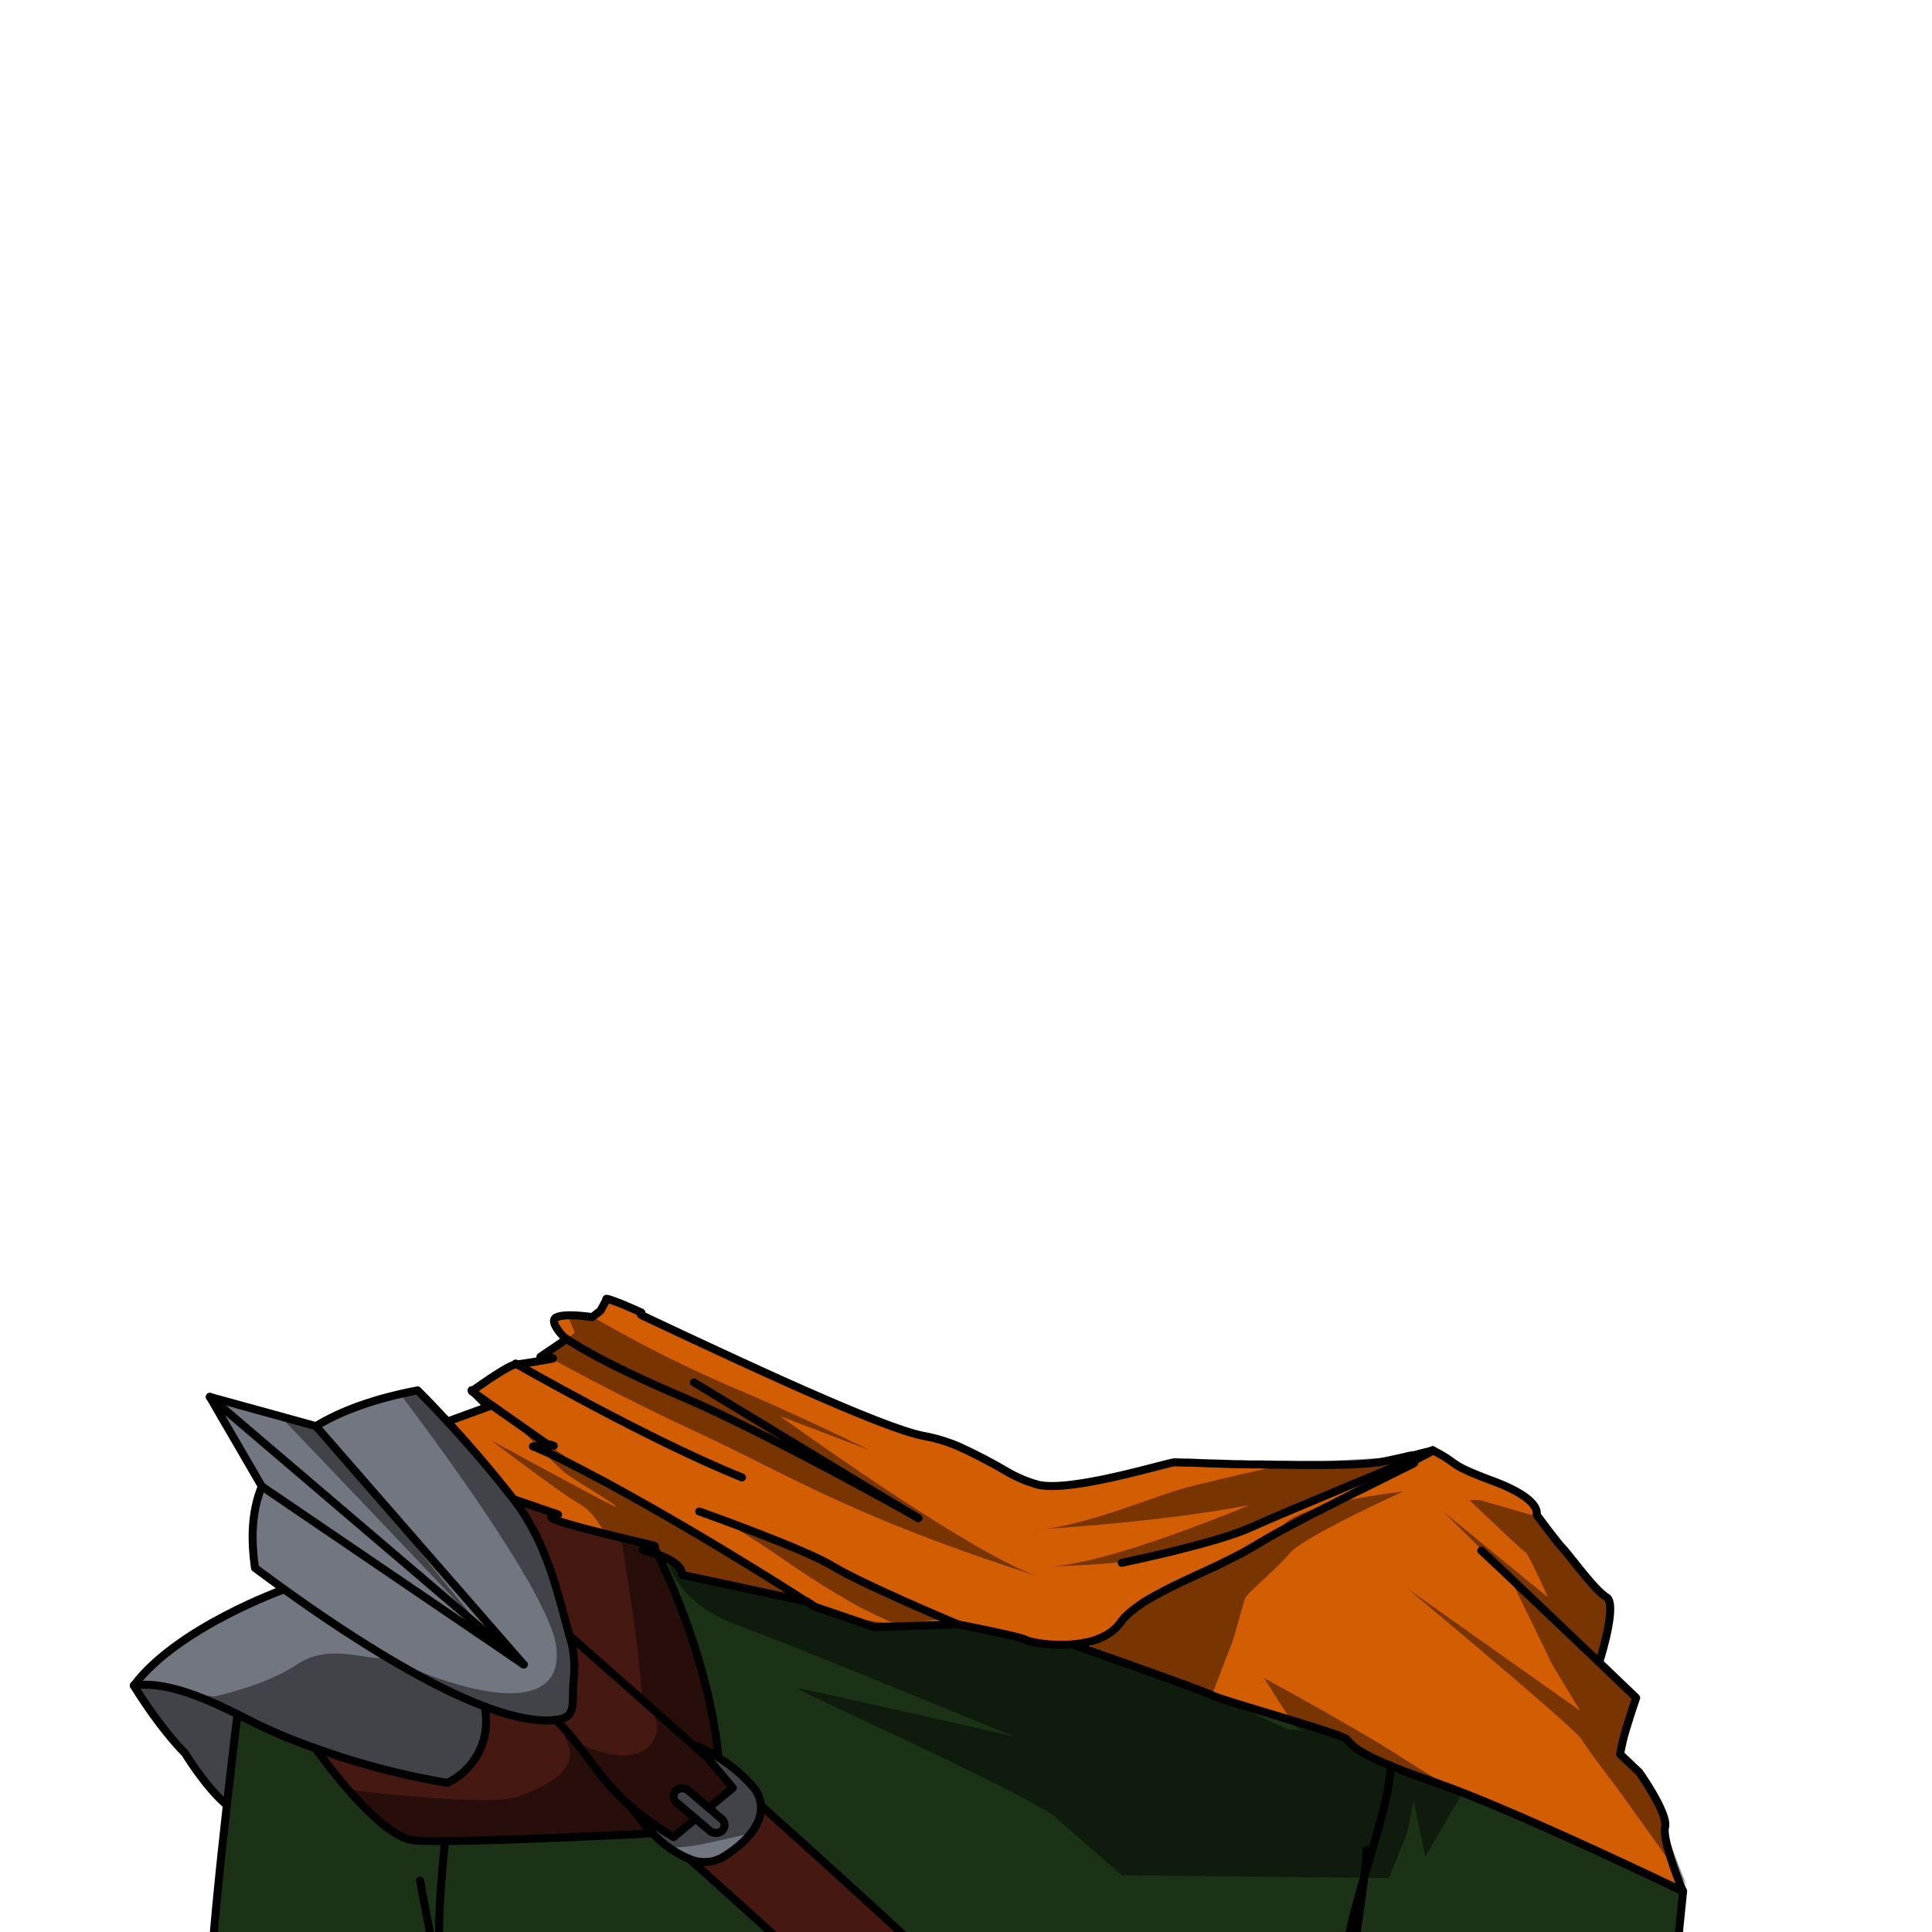 <svg xmlns="http://www.w3.org/2000/svg" viewBox="0 0 432 432">
  <defs>
    <style>.BUNTAI_OTTER_OUTFIT_BUNTAI_OTTER_OUTFIT_3_cls-1{isolation:isolate;}.BUNTAI_OTTER_OUTFIT_BUNTAI_OTTER_OUTFIT_3_cls-2{fill:#451912;}.BUNTAI_OTTER_OUTFIT_BUNTAI_OTTER_OUTFIT_3_cls-3{fill:#727680;}.BUNTAI_OTTER_OUTFIT_BUNTAI_OTTER_OUTFIT_3_cls-4{fill:#d35d03;}.BUNTAI_OTTER_OUTFIT_BUNTAI_OTTER_OUTFIT_3_cls-5{fill:#1b3217;}.BUNTAI_OTTER_OUTFIT_BUNTAI_OTTER_OUTFIT_3_cls-6{fill:none;stroke:#000;stroke-linecap:round;stroke-linejoin:round;stroke-width:1.79px;}.BUNTAI_OTTER_OUTFIT_BUNTAI_OTTER_OUTFIT_3_cls-7{opacity:0.43;mix-blend-mode:multiply;}</style>
  </defs>
  <g class="BUNTAI_OTTER_OUTFIT_BUNTAI_OTTER_OUTFIT_3_cls-1">
    <g id="outfit">
      <path class="BUNTAI_OTTER_OUTFIT_BUNTAI_OTTER_OUTFIT_3_cls-2" d="M100,398.65a15.23,15.23,0,0,0,8.36-17c6.26,2.35,11.65,3.46,15.8,3,5.76,5.09,8.48,11.92,17,19.52h0a41.37,41.37,0,0,0,4.74,5.82s-45.53,2.37-53.56,1.55-21.92-20.61-21.92-20.61A168.42,168.42,0,0,0,100,398.65Z" />
      <path class="BUNTAI_OTTER_OUTFIT_BUNTAI_OTTER_OUTFIT_3_cls-2" d="M127.35,365.74h0c-2.67-9.56-4.94-20.74-12.49-30.51,4.82,1.67,9.17,3.18,9.74,3.35,1.35.42-5,0,2,2.06,5.7,1.68,12.3,3.22,19.54,4.93,4.25,8.42,12.45,26.85,14.58,47.39-2.82-1.85-5.14-3-5.14-3l2.55,3C145,381.24,133.35,371,127.35,365.74Z" />
      <path class="BUNTAI_OTTER_OUTFIT_BUNTAI_OTTER_OUTFIT_3_cls-3" d="M63.52,355.36c-2.16-1.55-4.33-3.15-6.51-4.77-.8-5.75-.95-12.16,1.53-18.24l-11.62-20,23.73,6.54c5.42-3.32,12.79-6.1,22.72-8,0,0,2.71,2.66,6.71,7s9.49,10.55,14.77,17.37c7.55,9.77,9.82,20.95,12.49,30.51h0a23.83,23.83,0,0,1,1,9.06c-.71,6.14,1,9.2-4.15,9.79-4.15.48-9.54-.63-15.8-3a15.23,15.23,0,0,1-8.36,17,168.42,168.42,0,0,1-29.55-7.77A122.19,122.19,0,0,1,57,385.3l-3.94-2c-7.48-3.7-16-7.39-23.18-6.43C39.64,363.84,63.52,355.36,63.52,355.36Z" />
      <path class="BUNTAI_OTTER_OUTFIT_BUNTAI_OTTER_OUTFIT_3_cls-3" d="M155.55,406.67l3.14,2.68a2.15,2.15,0,0,0,1.41.51,2,2,0,0,0,1.41-.57,1.74,1.74,0,0,0-.19-2.6l-2.85-2.44,5.4-4.47L158.12,393l0,0-2.55-3s2.32,1.18,5.14,3h0a34,34,0,0,1,7.84,6.72,7.21,7.21,0,0,1,1.64,4c.28,4.15-3.31,8.4-8.58,11.57a8.34,8.34,0,0,1-7.41.38,23.68,23.68,0,0,1-8.21-5.73,41.37,41.37,0,0,1-4.74-5.82h0c-.34-.51-.65-1-1-1.51a99.3,99.3,0,0,0,10.36,8.17Z" />
      <path class="BUNTAI_OTTER_OUTFIT_BUNTAI_OTTER_OUTFIT_3_cls-3" d="M33.3,375.38l-3.15,1.87s4.64,9.47,10,13.48A85.51,85.51,0,0,0,50.05,403l3-22.84Z" />
      <path class="BUNTAI_OTTER_OUTFIT_BUNTAI_OTTER_OUTFIT_3_cls-3" d="M151.11,400.45a2.09,2.09,0,0,1,2.81-.07l4.55,3.87,2.85,2.44a1.74,1.74,0,0,1,.19,2.6,2,2,0,0,1-1.41.57,2.15,2.15,0,0,1-1.41-.51l-3.14-2.68-4.26-3.62A1.74,1.74,0,0,1,151.11,400.45Z" />
      <path class="BUNTAI_OTTER_OUTFIT_BUNTAI_OTTER_OUTFIT_3_cls-2" d="M124.19,384.59c5.18-.59,3.44-3.65,4.15-9.79a23.83,23.83,0,0,0-1-9.06c6,5.27,17.6,15.5,30.74,27.2l0,0,5.75,6.82-5.4,4.47-4.55-3.87a2.09,2.09,0,0,0-2.81.07,1.74,1.74,0,0,0,.18,2.6l4.26,3.62-4.94,4.1a99.3,99.3,0,0,1-10.36-8.17c.31.5.62,1,1,1.51C132.67,396.51,130,389.68,124.19,384.59Z" />
      <path class="BUNTAI_OTTER_OUTFIT_BUNTAI_OTTER_OUTFIT_3_cls-2" d="M161.58,415.29c5.27-3.17,8.86-7.42,8.58-11.57,18.25,16.37,37.09,33.49,47,43.24v.14l-28.33,0c-10.09-9.35-22.56-20.62-34.62-31.41A8.34,8.34,0,0,0,161.58,415.29Z" />
      <path class="BUNTAI_OTTER_OUTFIT_BUNTAI_OTTER_OUTFIT_3_cls-4" d="M109.15,314.55l-9.07,3.3c4.08,4.41,9.49,10.55,14.77,17.37,4.82,1.67,9.17,3.18,9.74,3.35,1.35.42-5,0,2,2.06,5.7,1.68,12.3,3.22,19.54,4.93,1.6.37-3.76.76-2.09,1.16,9.21,2.2,8.46,5.41,8.46,5.41l27.95,6c-5.24-3.37-20.73-13.19-38.26-23-21.63-12.13-19.75-12.33-19.75-12.33l-17-11.91Z" />
      <path class="BUNTAI_OTTER_OUTFIT_BUNTAI_OTTER_OUTFIT_3_cls-4" d="M105.45,310.85l5.57,3.91,1.73,1.22h0l9.52,6.68.13.09h.16l.18,0,.12,0,.15.05a.76.76,0,0,1,.2.06h0a1.29,1.29,0,0,1,.26.08l.3.11c.11,0-4.78.07-4.65.13l.44.17c.27.11.58.23.91.38s.94.41,1.52.67l.72.33,1.67.79.84.41h0l2.13,1.06.71.37,1.06.54,1.3.68.67.35.53.29.54.28.93.5,1,.51,1.62.87.84.46,1.69.94.86.46.14.08,2.92,1.63,2.57,1.44.44.25,1.86,1.06,1.59.92c7.78,4.47,14.91,8.78,20.58,12.29.37.23.73.44,1.08.67l.87.53,1.6,1,1.94,1.22,1.75,1.11c.28.17.55.33.8.5l.9.57,1.17.75.29.18c.3.19.56.37.81.52h0c1.23.79,1.88,1.23,1.88,1.23l.72.23,1.4.48h0l7.17,2.44,4,1.36,14.67-.49h0l3.93-.13s13.89,2.68,15.25,3.49l.13.06h0l.2.09a3,3,0,0,1,.37.11l.49.12.5.11.36.07.38.07.48.08c.51.08,1.06.14,1.65.21l.6.05,1.18.07.59,0c.6,0,1.21,0,1.83,0l.63,0h0l1.17-.09c.36,0,.72-.08,1.08-.13l.15,0,.6-.1h0c.33-.05.64-.11,1-.19l.16,0,.86-.22h0l.58-.17.69-.23h0c.23-.08.46-.18.69-.27l.56-.25.55-.28.08,0h0l.53-.32c.15-.07.28-.17.42-.25s.05,0,.08-.07c.18-.11.34-.23.5-.35l0,0,.18-.13.44-.39a1.22,1.22,0,0,0,.17-.15,3.22,3.22,0,0,0,.32-.32l.28-.29c.17-.19.33-.39.49-.59l.13-.15.06-.07s0,0,.05-.07a.18.18,0,0,0,0-.07l.18-.22.14-.16s0,0,.06-.07l0,0a.81.81,0,0,1,.12-.14v0l0,0,.12-.13c.09-.11.19-.21.29-.32a.46.46,0,0,0,.07-.07l.11-.1.48-.46h0c.4-.36.82-.72,1.26-1.05.25-.21.52-.41.79-.6.73-.54,1.52-1.06,2.35-1.58l.06,0c.2-.13.41-.24.62-.37a.39.39,0,0,1,.11-.06l.38-.23c.32-.19.64-.36,1-.54l1.15-.63,1.19-.61.7-.36,1.06-.52.69-.33.14-.07c3-1.42,6.08-2.81,9.1-4.24l2-1,1.2-.6c.68-.34,1.35-.7,2-1.05,1-.55,2-1.13,3-1.72.21-.14.44-.28.68-.42l.83-.49,1.25-.72c1.25-.72,2.67-1.5,4.21-2.32l1.07-.57,2.54-1.34,1.65-.86.4-.21,1.21-.62.08,0,1.72-.89c.22-.1.44-.21.65-.33l.22-.11,1.75-.89,1.16-.58,2.35-1.19.49-.24,1.17-.59.06,0,4.55-2.27c.69-.35,1.38-.68,2-1,1.55-.77,3-1.5,4.35-2.15l.56-.28c.92-.46-.89-.17-.12-.55h0l0,0,.57-.28h0l1-.52,1-.51.37-.19c.59-.3,1-.51,1.09-.59h0s-.09,0-.15.05l-.18.05-.24.07-.73.2a2.75,2.75,0,0,1-.34.1l-.13,0-.65.17-2.17.57-1,.22h0l-.15,0c-.46.11,1.43-.39.92-.28-.33.08-.67.16-1,.23l-1.25.29c-1.16.26-2.43.54-3.79.81l-.6.12c-.3.05-.63.09-1,.13l-.65.08-.79.08c-1.52.15-3.33.24-5.34.31H301c-1.18,0-2.43.06-3.72.08l-1.81,0H291.1l-4.21-.05h-.35l-1.31,0-3.24-.07c-.42,0-.85,0-1.28,0l-1.37,0-1.74-.05-.6,0-.71,0-4.94-.17-.6,0-5-.19-.64,0-.38,0-2-.07c-1.56,0-23.28,6.83-30.68,5a29.5,29.5,0,0,1-6.82-2.87,118.48,118.48,0,0,0-11-5.72,37.19,37.19,0,0,0-7.63-2.29c-8.67-1.59-37.27-14.88-55-23.18l-1.89-.89c-.21-.09-.43-.19-.64-.3l0,0h0l-3.57-1.67c-.53-.26-1-.49-1.52-.71-1.7-.8.22-.54-.9-1-1.75-.79-3.14-1.39-4.24-1.84l0,0-1.46-.56-.4-.14h0a1.07,1.07,0,0,1-.19-.07,8,8,0,0,0-1.05-.31h-.08l-.05.19-.34.66-1,1.82-1.85,1.43h0s-5.73-.93-7.91,0a1.06,1.06,0,0,0-.39.26c-.83.89.81,2.95,1.8,4,.39.42.67.7.67.7l-.24.16-1.75,1.2h0l-3.74,2.54s3.93.2,2.45.47h0c-2.73.48-6.83,1.19-7.94,1.24C113.61,305,105.45,310.85,105.45,310.85Z" />
      <path class="BUNTAI_OTTER_OUTFIT_BUNTAI_OTTER_OUTFIT_3_cls-4" d="M357.5,371.63l.14-.13s4.14-12.87,1.56-14.37-8.1-9.18-9.66-10.82-6-7.66-6-7.66,1.38-3.33-9.6-7.44-6.93-3.49-13.59-6.92h0c-.4.47-29.3,14.78-39.06,20.84-9.94,6.17-25.27,10.48-30.71,17.67-2.41,3.17-6.53,4.47-10.52,4.86l0,.12s28.26,9.88,31,11.25,28.84,8.48,30.09,9.85c.95,1.05,1.75,2.57,9.81,5.91,2.5,1,5.72,2.25,9.86,3.68,17.43,6,55.5,24.37,55.5,24.37s-4.76-11.36-4-14.37-5.74-12.19-5.74-12.19l-4.33-4.11.61-2.88c.61-2.87,3-9.71,3-9.71Z" />
      <path class="BUNTAI_OTTER_OUTFIT_BUNTAI_OTTER_OUTFIT_3_cls-5" d="M50.72,403.61c.9-8,1.77-15.34,2.38-20.3l3.94,2a122.19,122.19,0,0,0,13.44,5.58s13.89,19.78,21.92,20.61S146,409.94,146,409.94a23.68,23.68,0,0,0,8.21,5.73c12.06,10.79,24.53,22.06,34.62,31.41L46.84,447C47.11,437.38,49,419.12,50.72,403.61Z" />
      <path class="BUNTAI_OTTER_OUTFIT_BUNTAI_OTTER_OUTFIT_3_cls-5" d="M168.52,399.68a34,34,0,0,0-7.84-6.72h0c-2.13-20.54-10.33-39-14.58-47.39,1.6.37-3.76.76-2.09,1.16,9.21,2.2,8.46,5.41,8.46,5.41l27.95,6h0l1.87,1.22.72.24,8.59,2.92,4,1.36,18.61-.62s13.89,2.67,15.25,3.49c.77.46,5.57,1.43,10.61,1l0,.13s28.26,9.88,31,11.25,28.84,8.48,30.09,9.85c.95,1.05,1.75,2.57,9.81,5.91,2.5,1,5.72,2.25,9.86,3.68,17.43,6,55.5,24.37,55.5,24.37l-2.49,24.37-72.6,0h0l-84.13-.08V447c-9.87-9.75-28.71-26.87-47-43.24A7.21,7.21,0,0,0,168.52,399.68Z" />
      <path class="BUNTAI_OTTER_OUTFIT_BUNTAI_OTTER_OUTFIT_3_cls-6" d="M180.43,358.1c1.23.79,1.88,1.23,1.88,1.23l.72.23,1.4.48h0l7.17,2.44,4,1.36,14.67-.49h0l3.93-.13s13.89,2.68,15.25,3.49a.52.52,0,0,0,.13.06h0l.2.09a3,3,0,0,1,.37.11l.49.12.5.11.36.07.38.07.48.08c.51.08,1.06.14,1.65.21l.6.05,1.18.07.59,0c.6,0,1.21,0,1.83,0l.63,0h0l1.17-.09c.36,0,.72-.08,1.08-.13l.15,0,.6-.1h0c.33-.05.64-.11,1-.19l.16,0,.86-.22h0l.58-.17.69-.23h0q.34-.12.69-.27l.56-.25.55-.28.08,0h0l.53-.32c.15-.07.28-.17.42-.25s.05,0,.08-.07c.18-.11.34-.23.5-.35l0,0,.18-.13.44-.39a1.22,1.22,0,0,0,.17-.15,3.22,3.22,0,0,0,.32-.32l.28-.29c.17-.19.33-.39.49-.59l.13-.15.06-.07s0,0,.05-.07a.18.18,0,0,0,0-.07l.18-.22.14-.16s0,0,.06-.07l0,0a.81.81,0,0,1,.12-.14v0l0,0,.12-.13c.09-.11.19-.21.29-.32a.46.46,0,0,0,.07-.07l.11-.1.48-.46h0c.4-.36.82-.72,1.26-1.05.25-.21.52-.41.79-.6.73-.54,1.52-1.06,2.35-1.58l.06,0c.2-.13.41-.24.62-.37a.39.39,0,0,1,.11-.06l.38-.23c.32-.19.64-.36,1-.54l1.15-.63,1.19-.61.7-.36,1.06-.52.69-.33.14-.07c3-1.42,6.08-2.81,9.1-4.24l2-1,1.2-.6c.68-.34,1.35-.7,2-1.05,1-.55,2-1.13,3-1.72.21-.14.44-.28.68-.42l.83-.49,1.25-.72c1.25-.72,2.67-1.5,4.21-2.32l1.07-.57,2.54-1.34,1.65-.86.4-.21,1.21-.62.08,0,1.72-.89c.22-.1.44-.21.65-.33l.22-.11c.59-.29,1.17-.59,1.75-.89l1.16-.58,2.35-1.19.49-.24,1.17-.59.06,0,4.55-2.27c.69-.35,1.38-.68,2-1,1.55-.77,3-1.5,4.35-2.15l.56-.28c.92-.46-.89-.17-.12-.55h0l0,0,.57-.28h0l1-.52,1-.51.37-.19c.59-.3,1-.51,1.09-.59h0" />
      <path class="BUNTAI_OTTER_OUTFIT_BUNTAI_OTTER_OUTFIT_3_cls-6" d="M320.38,324.29h-.05s-.09,0-.15.05l-.18.05-.24.07-.73.2a2.75,2.75,0,0,1-.34.1l-.13,0-.65.17-2.17.57-1,.22h0l-.15,0c-.46.11,1.43-.39.92-.28-.33.08-.67.16-1,.23l-1.25.29c-1.16.26-2.43.54-3.79.81l-.6.12c-.3.05-.63.09-1,.13l-.65.08-.79.08c-1.52.15-3.33.24-5.34.31H301c-1.18,0-2.43.06-3.72.08l-1.81,0H291.1l-4.21-.05h-.35l-1.31,0-3.24-.07c-.42,0-.85,0-1.28,0l-1.37,0-1.74-.05-.6,0-.71,0-4.94-.17-.6,0-5-.19-.64,0-.38,0-2-.07c-1.56,0-23.28,6.83-30.68,5a29.5,29.5,0,0,1-6.82-2.87,118.48,118.48,0,0,0-11-5.72,37.19,37.19,0,0,0-7.63-2.29c-8.67-1.59-37.27-14.88-55-23.18l-1.89-.89c-.21-.09-.43-.19-.64-.3l0,0h0l-3.57-1.67c-.53-.26-1-.49-1.52-.71-1.7-.8.22-.54-.9-1-1.75-.79-3.14-1.39-4.24-1.84l0,0-1.46-.56-.41-.14h0a1.07,1.07,0,0,1-.19-.07,8,8,0,0,0-1.05-.31h-.14a4.54,4.54,0,0,1-.33.85l-1,1.82-1.85,1.43h0s-5.73-.93-7.91,0a1.06,1.06,0,0,0-.39.26c-.83.89.81,2.95,1.8,4,.39.42.67.7.67.7l-.24.16-1.75,1.2h0l-3.74,2.54s3.93.2,2.45.47h0c-2.73.48-6.83,1.19-7.94,1.24-1.7.06-9.86,6-9.86,6l5.57,3.91,1.73,1.22h0l9.52,6.68.13.09h.16l.18,0,.12,0,.15.05a.76.76,0,0,1,.2.06h0a1.29,1.29,0,0,1,.26.08l.3.11c.11,0-4.78.08-4.65.13l.44.17c.27.11.58.23.91.38s.94.41,1.52.67l.72.33,1.67.79.84.41h0l2.13,1.06.71.37,1.06.54,1.3.68.67.35.53.29.54.28.93.5,1,.51,1.62.87.84.46,1.7.94.85.46.14.08,2.92,1.63,2.57,1.44.44.25,1.86,1.06,1.59.92c7.78,4.47,14.91,8.78,20.58,12.29.37.23.73.44,1.08.67l.87.53,1.6,1,1.94,1.22,1.75,1.11c.28.17.55.33.8.5l.9.57,1.17.75.29.18c.3.19.56.37.81.52" />
      <path class="BUNTAI_OTTER_OUTFIT_BUNTAI_OTTER_OUTFIT_3_cls-6" d="M357.5,371.63l.14-.13s3.3-10.25,2.17-13.52h0a1.41,1.41,0,0,0-.61-.84,6.8,6.8,0,0,1-.57-.4c-2.75-2.14-7.64-8.89-9.08-10.42-1.21-1.26-4.09-5.11-5.36-6.82l-.21-.27-.41-.57s1.38-3.33-9.6-7.44-6.92-3.49-13.59-6.92" />
      <path class="BUNTAI_OTTER_OUTFIT_BUNTAI_OTTER_OUTFIT_3_cls-6" d="M331.21,346.72c.42.28,16.18,15.27,26.29,24.91l8.35,8s-2.36,6.84-3,9.71l-.61,2.88,4.33,4.11s6.49,9.18,5.74,12.19,4,14.37,4,14.37-38.07-18.35-55.5-24.37c-4.14-1.43-7.36-2.64-9.86-3.68-8.06-3.34-8.86-4.86-9.81-5.91-1.25-1.37-27.37-8.49-30.09-9.85s-31-11.25-31-11.25" />
      <path class="BUNTAI_OTTER_OUTFIT_BUNTAI_OTTER_OUTFIT_3_cls-6" d="M114.85,335.22c4.82,1.67,9.17,3.18,9.74,3.35,1.35.42-5,0,2,2.06,5.7,1.68,12.3,3.22,19.54,4.93,1.6.37-3.76.76-2.09,1.16,9.21,2.2,8.46,5.41,8.46,5.41l27.95,6h0" />
      <polyline class="BUNTAI_OTTER_OUTFIT_BUNTAI_OTTER_OUTFIT_3_cls-6" points="105.45 310.85 109.15 314.55 100.08 317.85" />
      <path class="BUNTAI_OTTER_OUTFIT_BUNTAI_OTTER_OUTFIT_3_cls-6" d="M205.38,339.46l-.1,0-50.11-30.34" />
      <path class="BUNTAI_OTTER_OUTFIT_BUNTAI_OTTER_OUTFIT_3_cls-6" d="M126.55,299.28s6.66,4.86,26,13.07c18.71,8,50.79,25.94,52.77,27.06" />
      <path class="BUNTAI_OTTER_OUTFIT_BUNTAI_OTTER_OUTFIT_3_cls-6" d="M115.31,304.89s29.66,17.05,50.6,25.47" />
      <path class="BUNTAI_OTTER_OUTFIT_BUNTAI_OTTER_OUTFIT_3_cls-6" d="M214.22,363.22s-21.48-9-27.87-12.94-30-12.32-30-12.32" />
      <path class="BUNTAI_OTTER_OUTFIT_BUNTAI_OTTER_OUTFIT_3_cls-6" d="M320.38,324.29h0c-.51.43-32.64,13.58-40.63,17.22s-28.94,7.94-28.94,7.94" />
      <path class="BUNTAI_OTTER_OUTFIT_BUNTAI_OTTER_OUTFIT_3_cls-6" d="M108.39,381.6C96,376.92,80.17,367.33,63.52,355.36c-2.16-1.55-4.33-3.15-6.51-4.77-.8-5.75-.95-12.16,1.53-18.24" />
      <path class="BUNTAI_OTTER_OUTFIT_BUNTAI_OTTER_OUTFIT_3_cls-6" d="M127.35,365.74a23.83,23.83,0,0,1,1,9.06c-.71,6.14,1,9.2-4.15,9.79-4.15.48-9.54-.63-15.8-3" />
      <path class="BUNTAI_OTTER_OUTFIT_BUNTAI_OTTER_OUTFIT_3_cls-6" d="M70.65,318.89c5.42-3.32,12.79-6.1,22.72-8,0,0,2.71,2.66,6.71,7s9.49,10.55,14.77,17.37c7.55,9.77,9.82,20.95,12.49,30.51" />
      <polygon class="BUNTAI_OTTER_OUTFIT_BUNTAI_OTTER_OUTFIT_3_cls-6" points="46.92 312.35 70.65 318.89 117.1 372.19 58.54 332.35 46.92 312.35" />
      <line class="BUNTAI_OTTER_OUTFIT_BUNTAI_OTTER_OUTFIT_3_cls-6" x1="117.1" y1="372.19" x2="46.92" y2="312.35" />
      <path class="BUNTAI_OTTER_OUTFIT_BUNTAI_OTTER_OUTFIT_3_cls-6" d="M50.72,403.61C46,399.67,41.36,392,41.36,392s-5-4.73-11.44-15.1c9.72-13,33.6-21.52,33.6-21.52" />
      <path class="BUNTAI_OTTER_OUTFIT_BUNTAI_OTTER_OUTFIT_3_cls-6" d="M29.92,376.88c7.19-1,15.7,2.73,23.18,6.43l3.94,2a122.19,122.19,0,0,0,13.44,5.58A168.42,168.42,0,0,0,100,398.65a15.23,15.23,0,0,0,8.36-17h0" />
      <polyline class="BUNTAI_OTTER_OUTFIT_BUNTAI_OTTER_OUTFIT_3_cls-6" points="158.47 404.25 163.87 399.78 158.12 392.96" />
      <path class="BUNTAI_OTTER_OUTFIT_BUNTAI_OTTER_OUTFIT_3_cls-6" d="M141.21,404.11c-.34-.51-1.14-.84-1.44-1.33a66.59,66.59,0,0,0,10.84,8l4.94-4.1" />
      <path class="BUNTAI_OTTER_OUTFIT_BUNTAI_OTTER_OUTFIT_3_cls-6" d="M160.68,393a34,34,0,0,1,7.84,6.72,7.21,7.21,0,0,1,1.64,4c.28,4.15-3.31,8.4-8.58,11.57a8.34,8.34,0,0,1-7.41.38,23.68,23.68,0,0,1-8.21-5.73,41.37,41.37,0,0,1-4.74-5.82" />
      <path class="BUNTAI_OTTER_OUTFIT_BUNTAI_OTTER_OUTFIT_3_cls-6" d="M158.09,392.94l-3-2.68a24.23,24.23,0,0,1,5.6,2.69" />
      <path class="BUNTAI_OTTER_OUTFIT_BUNTAI_OTTER_OUTFIT_3_cls-6" d="M170.15,403.71h0c18.25,16.37,37.09,33.49,47,43.24" />
      <path class="BUNTAI_OTTER_OUTFIT_BUNTAI_OTTER_OUTFIT_3_cls-6" d="M127.34,365.73h0c6,5.27,17.6,15.5,30.74,27.2l0,0" />
      <path class="BUNTAI_OTTER_OUTFIT_BUNTAI_OTTER_OUTFIT_3_cls-6" d="M155.55,406.67l3.14,2.68a2.15,2.15,0,0,0,1.41.51,2,2,0,0,0,1.41-.57,1.74,1.74,0,0,0-.19-2.6l-2.85-2.44-4.55-3.87a2.09,2.09,0,0,0-2.81.07,1.74,1.74,0,0,0,.18,2.6Z" />
      <path class="BUNTAI_OTTER_OUTFIT_BUNTAI_OTTER_OUTFIT_3_cls-6" d="M188.79,447.08c-10.09-9.35-22.56-20.62-34.62-31.41" />
      <path class="BUNTAI_OTTER_OUTFIT_BUNTAI_OTTER_OUTFIT_3_cls-6" d="M124.19,384.59c5.76,5.09,8.48,11.92,17,19.52h0" />
      <path class="BUNTAI_OTTER_OUTFIT_BUNTAI_OTTER_OUTFIT_3_cls-6" d="M160.68,393h0c-2.13-20.54-10.33-39-14.58-47.39" />
      <path class="BUNTAI_OTTER_OUTFIT_BUNTAI_OTTER_OUTFIT_3_cls-6" d="M146,409.94s-45.53,2.37-53.56,1.55-21.92-20.61-21.92-20.61" />
      <path class="BUNTAI_OTTER_OUTFIT_BUNTAI_OTTER_OUTFIT_3_cls-6" d="M93.92,420.53l3.79,19.91s.44-4.3.5-10.67,1.3-18.11,1.3-18.11" />
      <path class="BUNTAI_OTTER_OUTFIT_BUNTAI_OTTER_OUTFIT_3_cls-6" d="M305.48,413.74c.41,4-4.45,32.1-4.23,33.44a.1.1,0,0,1,0,0v0c0-.25.22-1.7,0-10.43-.19-8.08,9.51-31.61,9.73-41.95" />
      <path class="BUNTAI_OTTER_OUTFIT_BUNTAI_OTTER_OUTFIT_3_cls-6" d="M376.35,422.85l-2.49,24.37-72.6,0h0l-84.13-.08-28.33,0L46.84,447c.27-9.58,2.13-27.84,3.88-43.35.9-8,1.77-15.34,2.38-20.3" />
      <g class="BUNTAI_OTTER_OUTFIT_BUNTAI_OTTER_OUTFIT_3_cls-7">
        <path d="M131.51,293.85a289.86,289.86,0,0,0,31.62,16.07c16,6.74,31.33,14.35,31.33,14.35l-20-7.61s43.18,31.33,58.24,36c-42.23-13.47-56.95-23.2-76.35-32.18s-34.06-17.27-34.06-17.27l4.27-3.31,1.92-2-1.2-2.94Z" />
        <path d="M279.37,336.53c-.95.41-31,13.08-44.54,13.72,6.42-.16,12.36-.52,17.94-1.21h.06a83.94,83.94,0,0,0,26.51-7.34l.17-.08c.71-.33,1.42-.69,2.12-1.05,8.69-4.55,22.56-9.7,31.45-12.83h.05c2.3-.81,1.6-.77,3.06-1.26h0l0,0,.68-.22c1.26-.43,2-.66,2-.66l-1,.08-.65,0h0l-.71,0-.4,0-1.34,0h0l-26,1.44-.89.2h0l-1,.22h0c-4.77,1.07-17.26,3.89-22.41,5.3-6,1.64-20.9,8-31.37,9.07C262.58,340,278.7,336.67,279.37,336.53Z" />
        <path d="M230.85,342.16q1.08,0,2.25-.15Z" />
        <path d="M328.54,335.42s11.83,11.31,12.52,11.63,5.06,10.11,5.06,10.11l-23.5-19.25,15,14.83s9,18.45,9.17,18.89,6.51,10.87,6.51,10.87l-38.67-27.35s37.47,31.19,39,33.76,7.8,10.67,7.8,10.67l15.73,22s-4.54-10.82-4.82-13.94-6.28-12.74-7.05-13.3a21.47,21.47,0,0,1-2.06-1.44,20.56,20.56,0,0,1-.39-3.62l2.48-10.18-7.15-7.49s2.69-11.72,1.6-13.66a177,177,0,0,1-11.62-13.48c-3.82-4.76-4.2-5.28-4.2-5.28l-13.14-3.79Z" />
        <path d="M313.7,333.52s-22.16,10.08-25.24,13.72-9.72,9.09-10.07,10.16-2.46,8.76-2.83,9.73l-4.37,11.38-28.36-9.76s5.47-3,8.62-6.95,7.62-5.05,11.73-7.61,18.64-7.91,23.67-13.15S313.7,333.52,313.7,333.52Z" />
        <path d="M325.76,400.4s-5.38-2.91-13.21-8-29.93-17.22-29.93-17.22,6.64,10.48,7.09,11,14.32,5.24,14.72,5.48,9.9,5.74,14,7.13A33,33,0,0,0,325.76,400.4Z" />
        <path d="M160,339.29s4.62,2.07,14.95,9.23,14.79,9.3,16.05,10.16,9.26,4.54,9.26,4.54L211.22,362s-13.27-4.67-20.08-8.73-11-7.21-13.49-7.67S160,339.29,160,339.29Z" />
        <path d="M111.3,314.35c.46.17,12.75,13.32,15.26,15.14s12.24,7.59,11.1,7.38S109.73,322,109.73,322s15.32,11.65,19.55,14.11,4.84,5.78,6,6.15,7.5,3.29,7.5,3.29,8.13,2,10.19,7.13c21.48,4.13,25.32,4.95,25.32,4.95s-28-18.39-38.83-24.07a107.66,107.66,0,0,1-17.16-10.9Z" />
        <path d="M63.52,317.63c.12,0,45.55,47.72,44.87,47.14s-29.93-36.92-30.07-37.08l-7.67-8.8Z" />
        <path d="M89.45,311.69s32.84,42.76,34.85,56.1-12.36,14.38-37.54,2.95c-5.28.56-13.05-3.43-20.37,1.45s-18.53,7.15-18.53,7.15l-6.35-.83-9.37-1.78-1.72.94,16,21.38,4.28,5.07,2.92-20.58s9.86,6.55,28.86,11.17,18.34,3.52,18.34,3.52,10.17-4.19,6.61-17c12.23,4.49,19,7.36,21.28-2.51-1.33-10-1.33-23.08-12.25-41.42a280.4,280.4,0,0,0-23-26.43Z" />
        <path d="M138.94,344.35s4.21,24.83,4.55,35.14c8.37,7.91.66,19.78-17.64,8.2,5.15,7.56-3.43,11.73-10.18,14.08s-37.87-1.61-37.87-1.61,6,10.29,16.9,11.45c26.81-.48,51.93-1,51.93-1l2.88,2.26s1.64.68,7.47-.5,11-2.49,11-2.49,2.61-6,2.61-6.28-4.06-6.58-5.28-7.19-5.56-4-5.56-4a140.9,140.9,0,0,0-6.08-29.17c-4.79-14-7.07-16.7-7.07-16.7Z" />
        <path d="M148.76,346.72s.54,10.78,15.71,16.5,42,16.79,42,16.79l20.19,8.24s-46-10.49-48.38-10.81,52.15,23.85,58.16,29.25S250.8,419.3,250.8,419.3l59.76.64,4.09-10.08,1.45-7.26,2.58,12.59L327,400.93s-7.7-3.4-18.24-8.59a60.14,60.14,0,0,0-21.11-5.71s-32.42-15.82-47.51-18.84c-9.42-.21-27.17-4-30.52-4.57s-12.09.67-22.12-2.3-15.87-4.49-15.87-4.49L152,351.26S153.58,345.67,148.76,346.72Z" />
      </g>
      <path class="BUNTAI_OTTER_OUTFIT_BUNTAI_OTTER_OUTFIT_3_cls-6" d="M315.74,325.56l.35.19.13.07.26.14.33.18h0l.1.06" />
    </g>
  </g>
</svg>